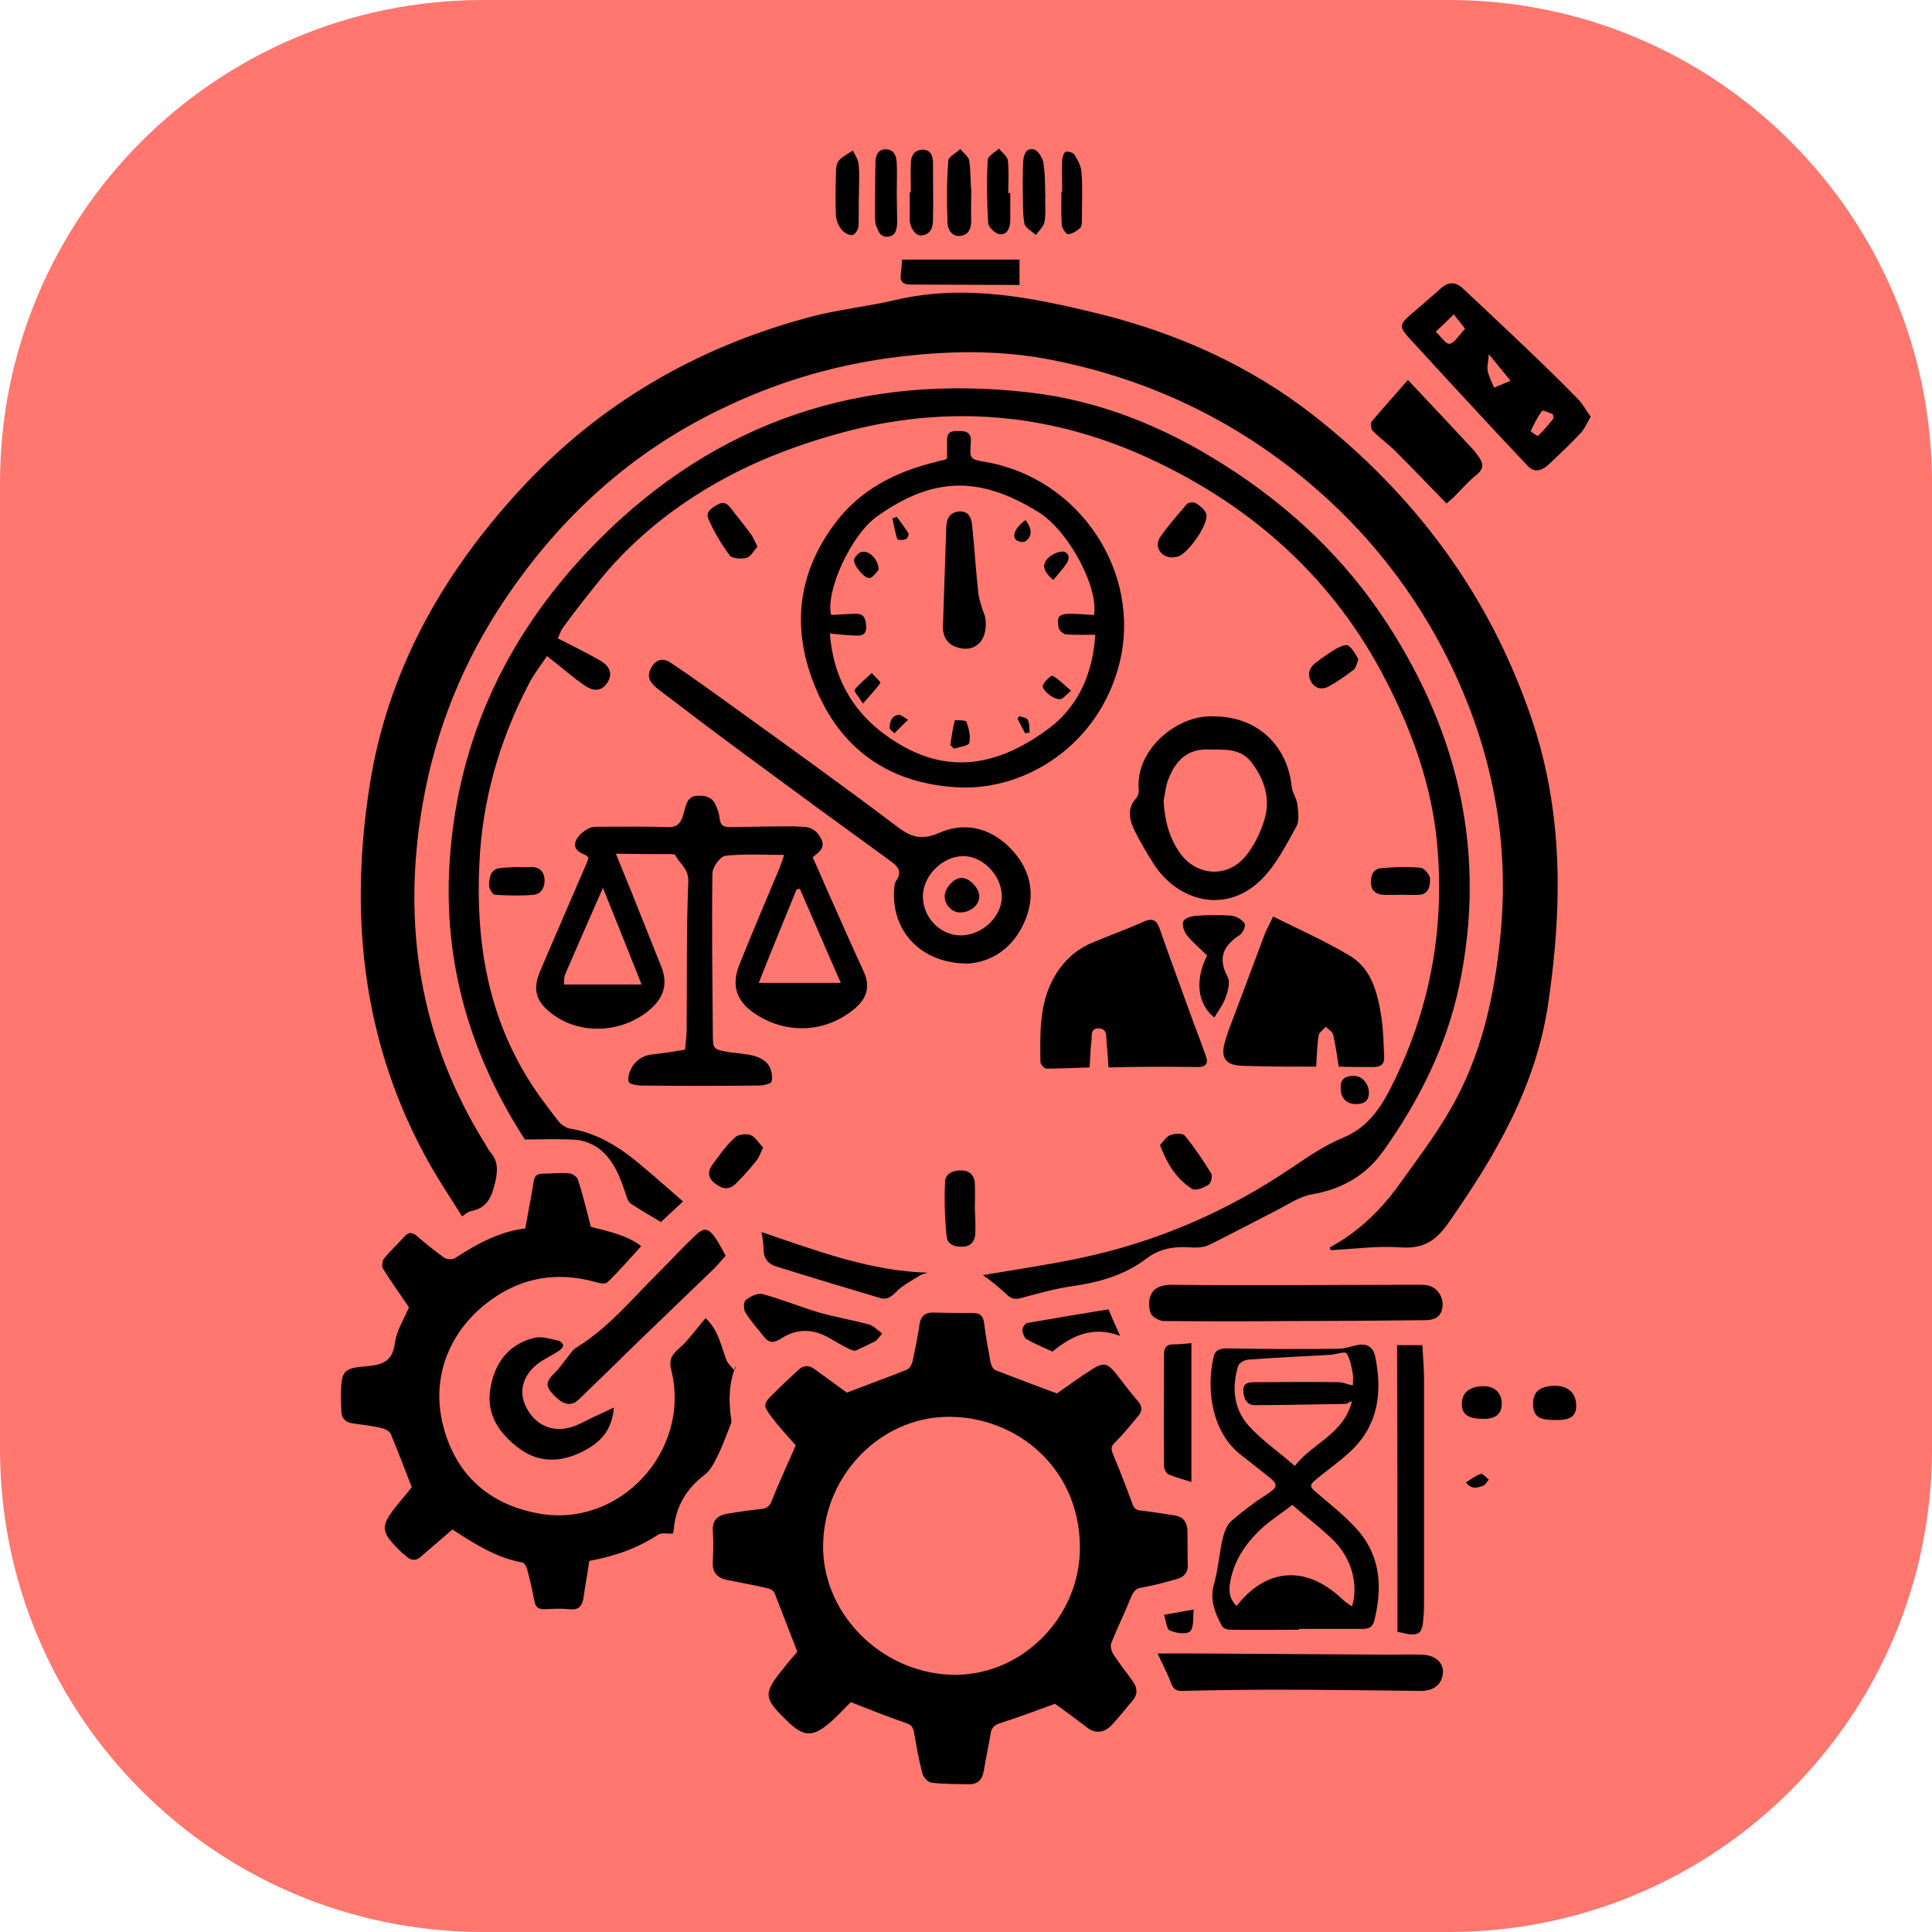 <?xml version="1.0" encoding="utf-8"?>
<!-- Generator: Adobe Illustrator 28.1.0, SVG Export Plug-In . SVG Version: 6.00 Build 0)  -->
<svg version="1.1" id="Layer_1" xmlns="http://www.w3.org/2000/svg" xmlns:xlink="http://www.w3.org/1999/xlink" x="0px" y="0px"
	 viewBox="0 0 48 48" style="enable-background:new 0 0 48 48;" xml:space="preserve">
<style type="text/css">
	.st0{fill:#FF776F;}
</style>
<path class="st0" d="M12,0h24c6.63,0,12,5.37,12,12v24c0,6.63-5.37,12-12,12H12C5.37,48,0,42.63,0,36V12C0,5.37,5.37,0,12,0z"/>
<path d="M33.04,30.99c0.71-0.38,1.27-0.93,1.73-1.57c0.44-0.61,0.89-1.21,1.26-1.85c0.78-1.34,1.1-2.82,1.25-4.35
	c0.23-2.37-0.22-4.61-1.25-6.73c-0.86-1.76-2.05-3.28-3.56-4.54c-1.85-1.54-3.95-2.53-6.3-3c-1.34-0.27-2.69-0.24-4.04-0.06
	c-1.49,0.2-2.9,0.63-4.25,1.29c-2.21,1.07-3.95,2.66-5.32,4.69c-1.06,1.57-1.74,3.27-2.06,5.11c-0.52,3-0.07,5.84,1.56,8.45
	c0.04,0.06,0.07,0.14,0.12,0.19c0.2,0.23,0.19,0.46,0.12,0.77c-0.09,0.37-0.21,0.63-0.6,0.7c-0.07,0.01-0.13,0.07-0.22,0.13
	c-0.27-0.43-0.55-0.85-0.8-1.29c-1.66-2.94-2.01-6.11-1.5-9.39c0.44-2.84,1.79-5.25,3.72-7.35c1.97-2.15,4.4-3.56,7.21-4.31
	c0.7-0.19,1.44-0.26,2.15-0.43c1.72-0.4,3.39-0.06,5.06,0.35c1.93,0.48,3.72,1.28,5.29,2.5c2.53,1.98,4.38,4.45,5.43,7.52
	c0.8,2.33,0.78,4.68,0.43,7.08c-0.3,2.08-1.31,3.81-2.49,5.49c-0.32,0.46-0.64,0.64-1.19,0.6c-0.57-0.04-1.15,0.04-1.72,0.07
	C33.04,31.03,33.04,31.01,33.04,30.99z M27.01,42.92c0.21,0.16,0.42,0.13,0.6-0.05c0.19-0.2,0.35-0.41,0.53-0.62
	c0.13-0.15,0.12-0.31,0.01-0.47c-0.17-0.24-0.35-0.46-0.5-0.7c-0.04-0.07-0.07-0.19-0.04-0.26c0.15-0.38,0.34-0.76,0.49-1.14
	c0.06-0.14,0.12-0.22,0.28-0.24c0.29-0.05,0.58-0.13,0.86-0.21c0.15-0.04,0.27-0.14,0.27-0.33c-0.01-0.3,0-0.6-0.01-0.89
	c-0.01-0.2-0.11-0.33-0.32-0.36c-0.28-0.04-0.55-0.09-0.83-0.12c-0.13-0.01-0.18-0.06-0.22-0.18c-0.15-0.41-0.31-0.82-0.48-1.23
	c-0.05-0.12-0.05-0.19,0.05-0.28c0.2-0.2,0.39-0.43,0.57-0.65c0.11-0.12,0.12-0.25,0-0.38c-0.19-0.22-0.36-0.45-0.54-0.68
	c-0.21-0.26-0.31-0.29-0.58-0.12c-0.32,0.2-0.62,0.42-0.89,0.61c-0.51-0.19-1.02-0.38-1.53-0.58c-0.06-0.02-0.1-0.12-0.12-0.19
	c-0.06-0.33-0.12-0.65-0.16-0.98c-0.02-0.18-0.11-0.25-0.28-0.25c-0.33,0-0.66,0-0.99-0.01c-0.19,0-0.3,0.08-0.33,0.27
	c-0.05,0.32-0.11,0.64-0.18,0.95c-0.02,0.08-0.08,0.18-0.14,0.2c-0.48,0.19-0.97,0.37-1.49,0.57c-0.23-0.17-0.52-0.38-0.81-0.59
	c-0.14-0.1-0.27-0.09-0.39,0.02c-0.2,0.19-0.41,0.38-0.61,0.58c-0.28,0.28-0.28,0.3-0.05,0.61c0.2,0.26,0.42,0.5,0.59,0.69
	c-0.2,0.46-0.41,0.91-0.59,1.36c-0.05,0.14-0.11,0.2-0.26,0.22c-0.29,0.03-0.57,0.07-0.86,0.12c-0.24,0.04-0.37,0.17-0.35,0.44
	c0.02,0.25,0.01,0.49,0,0.74c-0.02,0.26,0.1,0.41,0.34,0.46c0.34,0.07,0.68,0.13,1.02,0.21c0.06,0.01,0.15,0.06,0.17,0.11
	c0.19,0.48,0.37,0.96,0.57,1.47c-0.09,0.1-0.23,0.26-0.36,0.43c-0.49,0.6-0.48,0.72,0.09,1.27c0.02,0.02,0.05,0.05,0.07,0.07
	c0.36,0.33,0.58,0.34,0.96,0.03c0.22-0.18,0.41-0.4,0.57-0.55c0.46,0.18,0.9,0.36,1.35,0.51c0.15,0.05,0.2,0.11,0.22,0.25
	c0.06,0.34,0.12,0.69,0.21,1.02c0.02,0.09,0.14,0.21,0.22,0.22c0.31,0.04,0.63,0.03,0.94,0.04c0.21,0,0.32-0.11,0.36-0.32
	c0.05-0.31,0.12-0.62,0.17-0.93c0.02-0.15,0.09-0.22,0.24-0.27c0.45-0.14,0.89-0.31,1.36-0.48C26.44,42.49,26.73,42.71,27.01,42.92z
	 M23.77,41.61c-1.76,0.02-3.29-1.42-3.32-3.13c-0.03-1.76,1.38-3.27,3.11-3.28c1.67-0.01,3.24,1.24,3.27,3.2
	C26.86,40.12,25.45,41.59,23.77,41.61z M25.01,32.16c0.11,0.11,0.21,0.13,0.36,0.09c0.41-0.11,0.82-0.23,1.24-0.29
	c0.69-0.1,1.33-0.27,1.9-0.71c0.29-0.22,0.66-0.29,1.04-0.26C29.71,31,29.9,31,30.04,30.93c0.53-0.26,1.05-0.54,1.58-0.81
	c0.33-0.16,0.64-0.39,0.99-0.45c0.75-0.13,1.34-0.48,1.77-1.09c0.88-1.24,1.55-2.58,1.87-4.07c0.69-3.26,0.01-6.25-1.78-9.01
	c-1.04-1.61-2.42-2.91-4.04-3.94c-1.49-0.95-3.1-1.61-4.86-1.81c-4.15-0.48-7.77,0.71-10.73,3.7c-2.18,2.21-3.47,4.84-3.67,7.97
	c-0.16,2.52,0.52,4.8,1.87,6.89c0.44,0,0.87-0.02,1.29,0.01c0.2,0.02,0.41,0.11,0.57,0.23c0.36,0.29,0.52,0.72,0.66,1.16
	c0.02,0.07,0.06,0.16,0.12,0.2c0.23,0.15,0.47,0.29,0.74,0.45c0.17-0.16,0.37-0.34,0.55-0.51c-0.36-0.31-0.69-0.61-1.04-0.9
	c-0.52-0.44-1.08-0.8-1.77-0.91c-0.1-0.02-0.22-0.1-0.29-0.19c-0.27-0.35-0.54-0.7-0.77-1.08c-1-1.63-1.28-3.44-1.19-5.31
	c0.07-1.58,0.5-3.08,1.24-4.49c0.13-0.25,0.31-0.47,0.44-0.67c0.35,0.27,0.64,0.53,0.95,0.74c0.24,0.16,0.43,0.11,0.55-0.08
	c0.13-0.2,0.08-0.4-0.18-0.55c-0.33-0.19-0.68-0.36-1.05-0.55c0.03-0.05,0.06-0.18,0.13-0.27c0.27-0.37,0.55-0.73,0.84-1.09
	c0.78-0.98,1.74-1.78,2.81-2.41c1.1-0.65,2.29-1.09,3.54-1.41c2.58-0.64,5.07-0.37,7.44,0.74c2.52,1.18,4.52,2.97,5.81,5.48
	c0.65,1.26,1.13,2.59,1.27,4.01c0.21,2.18-0.18,4.25-1.19,6.2c-0.26,0.5-0.59,0.93-1.15,1.16c-0.44,0.18-0.85,0.46-1.25,0.73
	c-1.62,1.1-3.38,1.86-5.29,2.26c-0.81,0.17-1.64,0.29-2.4,0.42C24.59,31.8,24.81,31.97,25.01,32.16z M18.23,34.03
	c-0.07-0.09-0.16-0.16-0.19-0.26c-0.13-0.35-0.2-0.74-0.51-1.02c-0.23,0.26-0.42,0.55-0.68,0.77c-0.19,0.17-0.23,0.3-0.17,0.53
	c0.49,2-1.29,3.93-3.31,3.55c-1.2-0.22-2.03-0.94-2.35-2.14c-0.33-1.21,0.13-2.4,1.16-3.15c0.79-0.58,1.67-0.72,2.61-0.46
	c0.1,0.03,0.25,0.06,0.3,0.01c0.29-0.28,0.55-0.58,0.84-0.9c-0.36-0.28-0.84-0.37-1.25-0.48c-0.11-0.42-0.2-0.8-0.32-1.17
	c-0.02-0.07-0.15-0.16-0.23-0.16c-0.22-0.02-0.44,0.01-0.66,0.01c-0.13,0-0.19,0.06-0.21,0.19c-0.06,0.38-0.14,0.77-0.21,1.17
	c-0.65,0.08-1.21,0.39-1.75,0.74c-0.06,0.04-0.2,0.03-0.26-0.01c-0.24-0.17-0.46-0.35-0.68-0.54c-0.11-0.09-0.2-0.11-0.3,0
	c-0.17,0.19-0.36,0.36-0.52,0.56c-0.04,0.05-0.06,0.19-0.03,0.24c0.21,0.34,0.44,0.66,0.65,0.97c-0.12,0.29-0.31,0.58-0.35,0.89
	c-0.06,0.43-0.27,0.53-0.66,0.57c-0.64,0.05-0.67,0.11-0.68,0.75c0,0.12,0.01,0.24,0.01,0.36c0,0.18,0.1,0.29,0.27,0.31
	c0.24,0.04,0.49,0.06,0.73,0.12c0.09,0.02,0.2,0.08,0.23,0.15c0.18,0.43,0.34,0.86,0.52,1.32c-0.08,0.1-0.2,0.25-0.32,0.39
	c-0.48,0.59-0.48,0.7,0.08,1.24c0.03,0.03,0.07,0.05,0.1,0.08c0.11,0.11,0.24,0.13,0.36,0.02c0.26-0.22,0.52-0.45,0.79-0.68
	c0.53,0.34,1.07,0.7,1.74,0.82c0.05,0.01,0.1,0.11,0.12,0.18c0.07,0.26,0.13,0.53,0.18,0.79c0.03,0.15,0.11,0.2,0.27,0.19
	c0.19-0.01,0.39-0.02,0.59,0c0.24,0.03,0.33-0.08,0.36-0.3c0.04-0.3,0.1-0.6,0.14-0.9c0.62-0.11,1.19-0.31,1.71-0.65
	c0.09-0.06,0.23-0.02,0.37-0.03c0-0.01,0.02-0.06,0.02-0.11c0.05-0.57,0.32-1.01,0.77-1.35c0.14-0.11,0.23-0.29,0.31-0.45
	c0.13-0.26,0.23-0.54,0.34-0.82c0.02-0.04,0.01-0.1,0-0.15c-0.06-0.44-0.05-0.86,0.12-1.28C18.28,34.02,18.25,34.03,18.23,34.03z
	 M16.64,21.22c0.05,0,0.13,0,0.14,0.03c0.11,0.22,0.34,0.34,0.32,0.67c-0.05,1.22-0.03,2.45-0.04,3.67c0,0.17-0.03,0.33-0.04,0.49
	c-0.3,0.05-0.57,0.09-0.84,0.12c-0.23,0.03-0.4,0.16-0.5,0.35c-0.05,0.1-0.09,0.24-0.06,0.33c0.02,0.06,0.19,0.08,0.29,0.09
	c0.98,0.01,1.96,0.01,2.93,0c0.12,0,0.32-0.04,0.33-0.1c0.03-0.12,0-0.29-0.07-0.4c-0.07-0.11-0.21-0.19-0.34-0.23
	c-0.21-0.06-0.44-0.07-0.65-0.1c-0.39-0.07-0.4-0.07-0.4-0.46c-0.01-1.33-0.03-2.65-0.01-3.98c0-0.16,0.2-0.43,0.33-0.44
	c0.47-0.05,0.94-0.02,1.45-0.02c-0.04,0.12-0.07,0.22-0.11,0.32c-0.33,0.79-0.67,1.58-0.99,2.38c-0.23,0.56-0.08,0.96,0.43,1.28
	c0.77,0.48,1.7,0.43,2.4-0.14c0.26-0.21,0.45-0.5,0.25-0.94c-0.34-0.73-0.66-1.47-0.99-2.21c-0.09-0.21-0.18-0.42-0.28-0.63
	c0.14-0.12,0.32-0.22,0.22-0.44c-0.1-0.22-0.26-0.32-0.5-0.32c-0.07,0-0.14-0.01-0.2-0.01c-0.52,0-1.04,0.01-1.56,0.02
	c-0.16,0-0.25-0.03-0.27-0.21c-0.01-0.12-0.05-0.23-0.1-0.34c-0.08-0.19-0.25-0.24-0.44-0.23c-0.19,0-0.27,0.12-0.31,0.28
	c-0.02,0.08-0.05,0.16-0.07,0.24c-0.06,0.18-0.16,0.27-0.37,0.26c-0.54-0.02-1.07-0.01-1.61-0.01c-0.13,0-0.27-0.01-0.37,0.05
	c-0.13,0.07-0.27,0.19-0.31,0.32c-0.06,0.17,0.08,0.27,0.24,0.33c0.03,0.01,0.05,0.04,0.08,0.07c-0.01,0.04-0.02,0.07-0.03,0.1
	c-0.39,0.91-0.79,1.82-1.18,2.74c-0.18,0.44-0.09,0.73,0.28,1.02c0.7,0.55,1.75,0.51,2.45-0.08c0.35-0.3,0.46-0.64,0.29-1.07
	c-0.23-0.58-0.46-1.15-0.69-1.73c-0.13-0.33-0.27-0.66-0.44-1.08C15.79,21.22,16.21,21.22,16.64,21.22z M19.79,22.1
	c0.03-0.01,0.05-0.01,0.08-0.02c0.34,0.77,0.67,1.55,1.02,2.34c-0.69,0-1.33,0-2.04,0C19.17,23.61,19.48,22.86,19.79,22.1z
	 M14.01,24.46c0.01-0.09,0-0.18,0.03-0.25c0.3-0.7,0.61-1.4,0.94-2.15c0.33,0.82,0.64,1.59,0.96,2.4
	C15.27,24.46,14.65,24.46,14.01,24.46z M23.45,11.43c-0.06,0.01-0.12,0.02-0.17,0.04c-1.01,0.24-1.91,0.69-2.54,1.54
	c-0.98,1.31-1.08,2.74-0.42,4.21c0.66,1.49,1.87,2.25,3.46,2.34c1.69,0.1,3.52-1.05,4.03-3.07c0.57-2.26-0.98-4.6-3.31-5.01
	c-0.41-0.07-0.41-0.07-0.38-0.5c0.02-0.19-0.08-0.27-0.25-0.27c-0.16,0-0.34-0.03-0.34,0.22c0,0.15,0,0.3,0,0.46
	C23.48,11.42,23.46,11.43,23.45,11.43z M26.59,15.25c-0.28,0-0.34,0.07-0.29,0.34c0.01,0.07,0.11,0.16,0.18,0.17
	c0.23,0.02,0.47,0.01,0.73,0.01c-0.05,0.92-0.4,1.76-1.14,2.32c-1.11,0.83-2.34,1.2-3.67,0.43c-1.08-0.62-1.69-1.54-1.78-2.78
	c0.25,0.02,0.45,0.05,0.66,0.05c0.14,0.01,0.25-0.04,0.24-0.22c-0.01-0.16-0.03-0.32-0.24-0.32c-0.21,0-0.42,0.02-0.63,0.03
	c-0.15-0.57,0.49-1.99,1.14-2.45c1.34-0.95,2.5-1.05,4.02-0.1c0.74,0.46,1.49,1.87,1.37,2.55C26.98,15.27,26.79,15.25,26.59,15.25z
	 M32.28,40.47c0.52,0,1.04,0,1.55,0c0.15,0,0.26-0.02,0.31-0.19c0.21-0.83,0.17-1.63-0.44-2.3c-0.29-0.32-0.63-0.59-0.96-0.87
	c-0.22-0.18-0.22-0.21,0-0.39c0.26-0.21,0.54-0.41,0.79-0.64c0.71-0.65,0.82-1.47,0.64-2.36c-0.05-0.26-0.21-0.35-0.46-0.3
	c-0.15,0.03-0.3,0.09-0.45,0.09c-0.92,0.01-1.83,0.01-2.75-0.01c-0.19,0-0.32,0.03-0.36,0.22c-0.19,0.83-0.03,1.86,0.66,2.41
	c0.22,0.17,0.44,0.35,0.66,0.52c0.31,0.24,0.29,0.29-0.03,0.5c-0.3,0.19-0.58,0.41-0.85,0.64c-0.11,0.1-0.17,0.27-0.21,0.42
	c-0.09,0.38-0.11,0.77-0.22,1.15c-0.11,0.4,0.03,0.72,0.2,1.04c0.03,0.05,0.12,0.09,0.19,0.09c0.57,0.01,1.14,0,1.71,0
	C32.28,40.48,32.28,40.47,32.28,40.47z M33.25,34.34c-0.69-0.01-1.38,0-2.06,0c-0.14,0-0.31,0-0.3,0.22
	c0.01,0.19,0.08,0.35,0.29,0.35c0.75,0,1.49-0.02,2.24-0.03c0.04,0,0.07-0.03,0.17-0.07c-0.2,0.82-0.98,1.04-1.42,1.61
	c-0.39-0.34-0.81-0.63-1.14-0.99c-0.38-0.42-0.43-0.95-0.27-1.49c0.02-0.07,0.15-0.15,0.24-0.16c0.68-0.05,1.37-0.08,2.05-0.12
	c0.14-0.01,0.36-0.09,0.4-0.04c0.1,0.15,0.13,0.34,0.16,0.52c0.02,0.1,0,0.2,0,0.28C33.49,34.4,33.37,34.34,33.25,34.34z
	 M33.15,38.29c0.45,0.46,0.6,1.11,0.44,1.62c-0.06-0.04-0.11-0.07-0.16-0.11c-0.1-0.08-0.19-0.18-0.29-0.25
	c-0.79-0.62-1.64-0.54-2.31,0.22c-0.03,0.04-0.07,0.08-0.11,0.13c-0.22-0.22-0.19-0.47-0.13-0.72c0.12-0.5,0.41-0.89,0.78-1.23
	c0.23-0.2,0.49-0.37,0.74-0.56C32.46,37.7,32.83,37.97,33.15,38.29z M25.45,22.91c0.28-0.63,0.18-1.23-0.26-1.74
	c-0.49-0.57-1.17-0.78-1.85-0.48c-0.48,0.21-0.74,0.09-1.1-0.19c-1.35-1.02-2.72-2-4.09-2.99c-0.49-0.35-0.98-0.71-1.48-1.04
	c-0.22-0.15-0.41-0.07-0.51,0.16c-0.11,0.23,0.04,0.37,0.2,0.5c0.71,0.54,1.42,1.08,2.14,1.61c1.19,0.88,2.38,1.75,3.58,2.62
	c0.18,0.13,0.37,0.26,0.18,0.53c-0.05,0.08-0.04,0.2-0.05,0.3c-0.02,1,0.71,1.75,1.84,1.75C24.63,23.9,25.16,23.57,25.45,22.91z
	 M23.88,23.24c-0.5,0.01-0.94-0.43-0.95-0.94c-0.02-0.52,0.47-1.02,0.99-1.03c0.49-0.01,0.96,0.47,0.97,0.99
	C24.9,22.76,24.42,23.23,23.88,23.24z M29.78,26.51c0.18,0,0.24-0.1,0.19-0.24c-0.1-0.3-0.22-0.6-0.33-0.9
	c-0.28-0.77-0.56-1.53-0.83-2.3c-0.07-0.21-0.18-0.27-0.4-0.17c-0.42,0.19-0.85,0.34-1.27,0.52c-0.46,0.19-0.79,0.53-1.01,0.97
	c-0.31,0.63-0.29,1.32-0.28,2c0,0.06,0.1,0.16,0.15,0.16c0.35,0,0.71-0.02,1.07-0.03c0.02-0.25,0.02-0.47,0.05-0.69
	c0.01-0.11-0.03-0.28,0.18-0.28c0.2,0.01,0.18,0.17,0.19,0.3c0.02,0.23,0.04,0.46,0.05,0.67C28.31,26.5,29.04,26.5,29.78,26.51z
	 M34.11,26.51c0.19,0,0.29-0.06,0.28-0.26c-0.02-0.35-0.02-0.7-0.08-1.04c-0.09-0.56-0.24-1.13-0.75-1.45
	c-0.61-0.37-1.27-0.66-1.93-0.99c-0.09,0.2-0.17,0.33-0.22,0.47c-0.25,0.67-0.5,1.33-0.75,2c-0.08,0.21-0.16,0.41-0.22,0.62
	c-0.13,0.43,0.01,0.61,0.44,0.62c0.39,0.01,0.78,0.02,1.17,0.02c0.21,0,0.42,0,0.65,0c0.02-0.27,0.02-0.52,0.06-0.77
	c0.01-0.08,0.12-0.15,0.18-0.22c0.06,0.06,0.16,0.12,0.18,0.19c0.06,0.25,0.09,0.5,0.14,0.8C33.56,26.51,33.83,26.51,34.11,26.51z
	 M39.21,9.92c-0.41-0.42-0.83-0.83-1.25-1.23c-0.53-0.51-1.07-1.01-1.61-1.52c-0.19-0.18-0.37-0.17-0.56,0
	c-0.23,0.21-0.46,0.4-0.69,0.6c-0.34,0.29-0.36,0.34-0.06,0.66c0.96,1.05,1.93,2.1,2.91,3.14c0.16,0.17,0.34,0.15,0.55-0.05
	c0.26-0.25,0.53-0.5,0.78-0.77c0.09-0.1,0.15-0.24,0.24-0.4C39.41,10.2,39.33,10.05,39.21,9.92z M36.02,8.54
	c-0.1,0.02-0.23-0.19-0.35-0.3c0.15-0.14,0.3-0.28,0.45-0.43c0.08,0.11,0.17,0.21,0.28,0.36C36.25,8.32,36.15,8.51,36.02,8.54z
	 M37.12,9.63c-0.06-0.14-0.13-0.28-0.16-0.42c-0.02-0.11,0.02-0.23,0.03-0.41c0.19,0.23,0.33,0.41,0.54,0.66
	C37.36,9.53,37.24,9.58,37.12,9.63z M38.21,10.83c-0.01,0.01-0.19-0.11-0.18-0.12c0.08-0.17,0.17-0.35,0.28-0.5
	c0.02-0.03,0.18,0.05,0.27,0.08c0.01,0.03,0.01,0.07,0.02,0.1C38.47,10.55,38.35,10.7,38.21,10.83z M28.29,19.59
	c0.01,0.08-0.01,0.18-0.06,0.24c-0.24,0.26-0.17,0.54-0.04,0.81c0.14,0.28,0.3,0.55,0.47,0.82c0.6,0.94,1.82,1.28,2.71,0.36
	c0.35-0.36,0.59-0.84,0.84-1.29c0.08-0.15,0.04-0.38,0.02-0.56c-0.02-0.15-0.13-0.29-0.14-0.44c-0.11-1.02-0.86-1.72-1.9-1.73
	C29.29,17.73,28.22,18.59,28.29,19.59z M29.04,19.33c0.18-0.44,0.46-0.73,1-0.71c0.39,0.01,0.78-0.04,1.06,0.33
	c0.33,0.44,0.47,0.92,0.31,1.43c-0.1,0.32-0.26,0.65-0.48,0.91c-0.46,0.54-1.23,0.47-1.63-0.12c-0.24-0.35-0.37-0.78-0.39-1.28
	C28.95,19.71,28.96,19.51,29.04,19.33z M32.14,32.82c0.05,0,0.1,0,0.15,0c1.04,0,2.07-0.01,3.11-0.02c0.29,0,0.42-0.12,0.44-0.35
	c0.02-0.25-0.15-0.48-0.39-0.52c-0.08-0.01-0.17-0.01-0.25-0.01c-1.23,0-2.46,0.01-3.7,0.01c-0.79,0-1.58,0-2.37-0.01
	c-0.22,0-0.45,0.04-0.54,0.26c-0.06,0.13-0.05,0.32,0,0.45c0.04,0.09,0.2,0.18,0.31,0.19C29.98,32.83,31.06,32.83,32.14,32.82
	C32.14,32.82,32.14,32.82,32.14,32.82z M29.09,41.81c0.06,0.15,0.13,0.21,0.29,0.2c0.8-0.02,1.6-0.03,2.4-0.03
	c1.17,0,2.35,0.02,3.52,0.03c0.34,0,0.54-0.18,0.55-0.47c0-0.25-0.2-0.42-0.53-0.43c-0.24-0.01-0.48,0-0.71,0
	c-1.66-0.01-3.31-0.02-4.97-0.03c-0.28,0-0.56,0-0.88,0C28.89,41.37,29.01,41.58,29.09,41.81z M34.72,40.54
	c0.55,0.14,0.62,0.09,0.65-0.41c0.01-0.14,0.01-0.27,0.01-0.41c0-1.82,0-3.64,0-5.46c0-0.28-0.03-0.56-0.04-0.84
	c-0.22,0-0.41,0-0.63,0C34.72,35.81,34.72,38.18,34.72,40.54z M17.77,30.75c-0.17-0.24-0.28-0.26-0.49-0.06
	c-0.32,0.3-0.62,0.63-0.93,0.94c-0.65,0.64-1.23,1.36-2.03,1.85c-0.1,0.06-0.17,0.18-0.25,0.28c-0.1,0.12-0.19,0.26-0.31,0.37
	c-0.2,0.2-0.21,0.31-0.01,0.52c0.24,0.26,0.44,0.3,0.63,0.12c0.51-0.49,1.01-0.98,1.51-1.47c0.62-0.6,1.25-1.2,1.87-1.8
	c0.09-0.09,0.17-0.2,0.27-0.3C17.93,31.02,17.86,30.88,17.77,30.75z M34.08,10.47c-0.04,0.04-0.02,0.19,0.03,0.24
	c0.18,0.18,0.39,0.33,0.57,0.51c0.42,0.42,0.83,0.85,1.26,1.29c0.05-0.05,0.13-0.11,0.2-0.18c0.18-0.18,0.35-0.38,0.54-0.53
	c0.19-0.15,0.18-0.28,0.06-0.45c-0.05-0.06-0.09-0.13-0.14-0.18c-0.53-0.57-1.06-1.14-1.62-1.73C34.66,9.81,34.36,10.14,34.08,10.47
	z M14.78,35.19c-0.2,0.09-0.39,0.21-0.6,0.27c-0.44,0.13-0.84-0.04-1.07-0.43c-0.22-0.37-0.17-0.76,0.17-1.08
	c0.17-0.16,0.4-0.25,0.59-0.38c0.05-0.03,0.11-0.08,0.12-0.14c0.01-0.03-0.06-0.11-0.11-0.12c-0.2-0.04-0.42-0.12-0.61-0.07
	c-0.65,0.16-0.99,0.64-1.09,1.28c-0.1,0.63,0.23,1.1,0.71,1.46c0.52,0.39,1.08,0.35,1.63,0.06c0.4-0.21,0.69-0.51,0.73-1.07
	C15.06,35.06,14.92,35.13,14.78,35.19z M18.97,31.04c0,0.22,0.11,0.36,0.3,0.42c0.86,0.27,1.73,0.53,2.6,0.79
	c0.17,0.05,0.27-0.03,0.39-0.15c0.17-0.17,0.4-0.29,0.61-0.42c0.05-0.03,0.12-0.04,0.18-0.06c-1.44-0.04-2.77-0.55-4.13-1.01
	C18.95,30.79,18.97,30.92,18.97,31.04z M29.16,33.4c-0.17,0-0.24,0.07-0.24,0.24c0,0.93-0.01,1.87,0,2.8c0,0.07,0.06,0.17,0.11,0.19
	c0.19,0.08,0.39,0.13,0.57,0.19c0-1.15,0-2.28,0-3.45C29.41,33.39,29.29,33.4,29.16,33.4z M21.6,32.91
	c-0.4-0.11-0.81-0.18-1.21-0.29c-0.49-0.14-0.96-0.34-1.45-0.47c-0.12-0.03-0.3,0.06-0.41,0.15c-0.06,0.04-0.06,0.23-0.01,0.31
	c0.13,0.21,0.3,0.4,0.46,0.6c0.12,0.16,0.25,0.16,0.42,0.05c0.39-0.26,0.8-0.25,1.2-0.02c0.16,0.09,0.32,0.19,0.49,0.27
	c0.05,0.03,0.13,0.06,0.18,0.04c0.16-0.07,0.32-0.15,0.48-0.23c0.05-0.03,0.08-0.09,0.17-0.19C21.78,33.03,21.7,32.94,21.6,32.91z
	 M30.17,25.28c0.1-0.17,0.22-0.32,0.28-0.5c0.06-0.16,0.12-0.38,0.05-0.51c-0.25-0.47-0.11-0.77,0.3-1.04
	c0.08-0.05,0.16-0.24,0.12-0.29c-0.06-0.09-0.21-0.18-0.32-0.19c-0.29-0.02-0.58-0.02-0.86,0c-0.12,0.01-0.3,0.05-0.34,0.14
	c-0.04,0.09,0.02,0.27,0.1,0.36c0.15,0.18,0.33,0.33,0.49,0.49C29.68,24.35,29.75,24.95,30.17,25.28z M22.38,6.81
	c-0.03,0.21,0.07,0.26,0.26,0.26c0.89,0,1.77,0.01,2.69,0.01c0-0.17,0-0.38,0-0.63c-0.97,0-1.92,0-2.92,0
	C22.4,6.56,22.4,6.69,22.38,6.81z M24.22,30.04c0-0.21,0.01-0.42,0-0.64c-0.01-0.2-0.14-0.32-0.33-0.32
	c-0.19-0.01-0.4,0.07-0.41,0.27c-0.02,0.45-0.01,0.91,0.04,1.37c0.02,0.22,0.24,0.27,0.44,0.25c0.18-0.02,0.26-0.15,0.27-0.31
	C24.24,30.45,24.23,30.24,24.22,30.04C24.23,30.04,24.23,30.04,24.22,30.04z M27.83,33.19c-0.11-0.24-0.2-0.44-0.29-0.66
	c-0.67,0.11-1.34,0.22-2.02,0.34c-0.05,0.01-0.13,0.12-0.12,0.18c0.01,0.08,0.05,0.2,0.12,0.23c0.19,0.11,0.41,0.2,0.63,0.3
	C26.62,33.19,27.15,32.93,27.83,33.19z M24.08,3.99c-0.02-0.11-0.15-0.19-0.22-0.29c-0.1,0.1-0.29,0.19-0.3,0.29
	c-0.04,0.52-0.04,1.03-0.02,1.55c0.01,0.16,0.11,0.35,0.32,0.32c0.2-0.02,0.27-0.18,0.27-0.37c-0.01-0.22,0-0.44,0-0.75
	C24.11,4.55,24.12,4.26,24.08,3.99z M21.34,4.81c0-0.25,0.02-0.49-0.01-0.74c-0.01-0.11-0.09-0.22-0.14-0.33
	c-0.12,0.08-0.26,0.15-0.35,0.25c-0.06,0.07-0.07,0.19-0.07,0.29c-0.01,0.36-0.02,0.73,0,1.09c0.01,0.12,0.07,0.25,0.14,0.34
	c0.06,0.07,0.18,0.14,0.27,0.13c0.06-0.01,0.15-0.14,0.15-0.23C21.34,5.35,21.33,5.08,21.34,4.81C21.33,4.81,21.34,4.81,21.34,4.81z
	 M22.28,4.8c0-0.25,0.01-0.49,0-0.74c-0.01-0.17-0.05-0.34-0.26-0.35c-0.21-0.01-0.27,0.16-0.27,0.33c-0.01,0.47-0.01,0.93-0.01,1.4
	c0,0.05,0.01,0.1,0.02,0.15c0.06,0.14,0.1,0.31,0.3,0.29c0.2-0.02,0.22-0.19,0.23-0.34C22.29,5.29,22.28,5.04,22.28,4.8
	C22.28,4.8,22.28,4.8,22.28,4.8z M22.6,4.78c0,0.21,0.01,0.42,0,0.63c-0.01,0.22,0.13,0.45,0.29,0.44c0.23-0.02,0.29-0.2,0.29-0.38
	c0.01-0.47,0-0.95,0-1.42c0-0.18-0.06-0.34-0.27-0.33c-0.19,0.01-0.28,0.15-0.28,0.33c-0.01,0.25,0,0.49,0,0.74
	C22.62,4.78,22.61,4.78,22.6,4.78z M25.97,4.87c-0.01-0.28,0-0.56-0.05-0.84c-0.02-0.12-0.14-0.3-0.24-0.32
	c-0.2-0.04-0.25,0.15-0.26,0.32c-0.01,0.2-0.01,0.41-0.01,0.61c0.01,0.31-0.01,0.62,0.04,0.91c0.02,0.11,0.19,0.2,0.29,0.29
	c0.07-0.11,0.19-0.21,0.21-0.33C25.99,5.32,25.96,5.09,25.97,4.87C25.96,4.87,25.97,4.87,25.97,4.87z M25.05,4.8
	c0-0.27,0.02-0.54-0.01-0.81c-0.01-0.11-0.15-0.2-0.22-0.3c-0.1,0.09-0.27,0.18-0.28,0.28c-0.03,0.52-0.02,1.05,0.01,1.57
	c0.01,0.11,0.18,0.27,0.29,0.28c0.18,0.02,0.26-0.16,0.26-0.34c0-0.23,0-0.46,0-0.69C25.08,4.8,25.06,4.8,25.05,4.8z M18.65,28.2
	c-0.11-0.04-0.31-0.02-0.39,0.06c-0.21,0.19-0.38,0.43-0.55,0.66c-0.12,0.16-0.14,0.33,0.04,0.47c0.21,0.17,0.37,0.18,0.55,0
	c0.17-0.17,0.34-0.36,0.49-0.55c0.07-0.08,0.1-0.19,0.17-0.33C18.85,28.4,18.77,28.25,18.65,28.2z M29.62,29.54
	c0.09,0.05,0.29-0.03,0.41-0.11c0.06-0.04,0.1-0.22,0.06-0.28c-0.2-0.32-0.41-0.64-0.65-0.93c-0.05-0.07-0.26-0.06-0.36-0.02
	c-0.11,0.04-0.18,0.17-0.26,0.25C29,28.93,29.24,29.3,29.62,29.54z M18.64,13.25c-0.15-0.21-0.32-0.41-0.48-0.62
	c-0.08-0.11-0.18-0.18-0.32-0.1c-0.15,0.08-0.32,0.19-0.24,0.36c0.14,0.32,0.32,0.63,0.53,0.91c0.06,0.08,0.29,0.09,0.42,0.06
	c0.1-0.03,0.18-0.18,0.27-0.28C18.74,13.44,18.71,13.33,18.64,13.25z M29.26,13.83c0.25-0.07,0.77-0.8,0.71-1.05
	c-0.02-0.11-0.15-0.21-0.26-0.28c-0.05-0.03-0.18-0.02-0.22,0.02c-0.23,0.27-0.47,0.54-0.67,0.83c-0.15,0.23,0.02,0.5,0.31,0.5
	C29.16,13.84,29.21,13.84,29.26,13.83z M26.37,4.76c0,0.28-0.01,0.56,0.01,0.84c0.01,0.08,0.11,0.22,0.16,0.22
	c0.1-0.01,0.21-0.08,0.29-0.15c0.05-0.04,0.05-0.14,0.05-0.22c0-0.39,0.02-0.78-0.01-1.17c-0.01-0.15-0.09-0.3-0.17-0.43
	c-0.03-0.06-0.15-0.09-0.22-0.08c-0.04,0-0.08,0.12-0.09,0.19c-0.01,0.27,0,0.54,0,0.81C26.39,4.76,26.38,4.76,26.37,4.76z
	 M34.79,22.23c0.16,0,0.32,0.01,0.48,0c0.24-0.02,0.26-0.24,0.26-0.4c0-0.09-0.14-0.26-0.23-0.27c-0.33-0.03-0.66-0.02-0.99,0.01
	c-0.2,0.02-0.26,0.19-0.25,0.38c0.01,0.18,0.13,0.27,0.3,0.28C34.5,22.24,34.64,22.23,34.79,22.23
	C34.79,22.23,34.79,22.23,34.79,22.23z M12.84,21.54c-0.14,0.01-0.29,0.01-0.43,0.03c-0.25,0.04-0.25,0.26-0.26,0.43
	c0,0.08,0.09,0.23,0.15,0.23c0.32,0.02,0.65,0.03,0.96,0c0.19-0.02,0.28-0.19,0.27-0.38c-0.01-0.18-0.11-0.3-0.31-0.31
	C13.1,21.55,12.97,21.55,12.84,21.54C12.84,21.55,12.84,21.55,12.84,21.54z M33.5,16.04c-0.05-0.04-0.2,0.02-0.29,0.07
	c-0.19,0.11-0.37,0.24-0.54,0.37c-0.15,0.12-0.19,0.28-0.1,0.45c0.09,0.17,0.26,0.21,0.41,0.14c0.23-0.12,0.44-0.27,0.65-0.43
	c0.06-0.04,0.07-0.14,0.12-0.26C33.68,16.26,33.61,16.12,33.5,16.04z M39.16,34.93c0-0.31-0.18-0.49-0.51-0.5
	c-0.38,0-0.56,0.14-0.56,0.43c0,0.32,0.12,0.42,0.54,0.42C39.01,35.29,39.16,35.19,39.16,34.93z M37.31,34.87
	c0-0.26-0.17-0.43-0.45-0.43c-0.34,0-0.54,0.16-0.54,0.43c-0.01,0.26,0.15,0.38,0.51,0.38C37.15,35.26,37.31,35.14,37.31,34.87z
	 M33.7,27.43c0.17,0,0.3-0.06,0.31-0.26c0.01-0.24-0.17-0.45-0.39-0.44c-0.2,0-0.33,0.09-0.31,0.31
	C33.3,27.27,33.46,27.44,33.7,27.43z M29.07,40.51c0.15,0.07,0.42,0.1,0.5,0.02c0.1-0.11,0.06-0.34,0.09-0.54
	c-0.26,0.04-0.45,0.08-0.74,0.13C28.97,40.27,28.98,40.48,29.07,40.51z M36.85,36.91c0.06-0.02,0.09-0.1,0.14-0.15
	c-0.07-0.05-0.15-0.16-0.2-0.14c-0.13,0.04-0.24,0.13-0.37,0.21C36.56,37.02,36.72,36.96,36.85,36.91z M23.43,15.48
	c0.03-0.8,0.05-1.59,0.08-2.39c0.01-0.19,0.07-0.35,0.3-0.38c0.24-0.03,0.32,0.14,0.34,0.32c0.06,0.55,0.09,1.1,0.15,1.65
	c0.02,0.2,0.08,0.39,0.15,0.57c0.08,0.21,0.05,0.55-0.11,0.72c-0.16,0.16-0.36,0.18-0.57,0.11C23.52,16,23.4,15.79,23.43,15.48z
	 M21.87,16.97c0.02-0.03-0.14-0.16-0.21-0.25c-0.15,0.14-0.3,0.26-0.43,0.42c-0.02,0.03,0.1,0.17,0.21,0.34
	C21.62,17.27,21.76,17.13,21.87,16.97z M21.42,13.71c-0.08,0.01-0.18,0.12-0.2,0.19c-0.03,0.15,0.29,0.51,0.4,0.46
	c0.1-0.04,0.16-0.16,0.21-0.2C21.83,13.91,21.61,13.68,21.42,13.71z M23.7,18.6c0.13-0.04,0.36-0.07,0.38-0.14
	c0.04-0.17-0.01-0.36-0.07-0.53c-0.01-0.04-0.29-0.04-0.29-0.03c-0.05,0.2-0.08,0.41-0.11,0.61C23.64,18.54,23.67,18.57,23.7,18.6z
	 M26.51,13.98c0.1-0.16,0-0.31-0.18-0.27c-0.13,0.03-0.29,0.12-0.35,0.23c-0.1,0.16,0.01,0.32,0.19,0.47
	C26.28,14.27,26.41,14.14,26.51,13.98z M26.15,16.79c-0.03-0.02-0.2,0.14-0.24,0.23c-0.04,0.12,0.27,0.37,0.43,0.35
	c0.08-0.01,0.14-0.1,0.27-0.21C26.43,17.01,26.3,16.87,26.15,16.79z M25.24,13.41c0.05,0.05,0.18,0.07,0.23,0.04
	c0.18-0.11,0.18-0.3,0.01-0.53C25.25,13.08,25.13,13.3,25.24,13.41z M22.17,12.88c0.04,0.17,0.07,0.34,0.12,0.51
	c0.01,0.03,0.15,0.03,0.21,0.01c0.04-0.01,0.09-0.12,0.07-0.15c-0.09-0.14-0.19-0.28-0.29-0.41C22.25,12.85,22.21,12.87,22.17,12.88
	z M22.34,17.76c-0.19,0.01-0.23,0.17-0.24,0.32c0,0.04,0.08,0.09,0.12,0.14c0.1-0.1,0.2-0.2,0.34-0.34
	C22.45,17.82,22.39,17.76,22.34,17.76z M25.58,18.2c-0.01-0.11,0-0.22-0.04-0.31c-0.03-0.06-0.14-0.07-0.22-0.1
	c-0.01,0.02-0.03,0.05-0.04,0.07c0.06,0.12,0.13,0.24,0.19,0.36C25.5,18.21,25.54,18.21,25.58,18.2z M23.9,21.81
	c-0.19-0.01-0.43,0.25-0.43,0.46c0,0.21,0.18,0.4,0.38,0.4c0.26,0,0.48-0.18,0.48-0.4C24.33,22.07,24.1,21.82,23.9,21.81z"/>
</svg>
